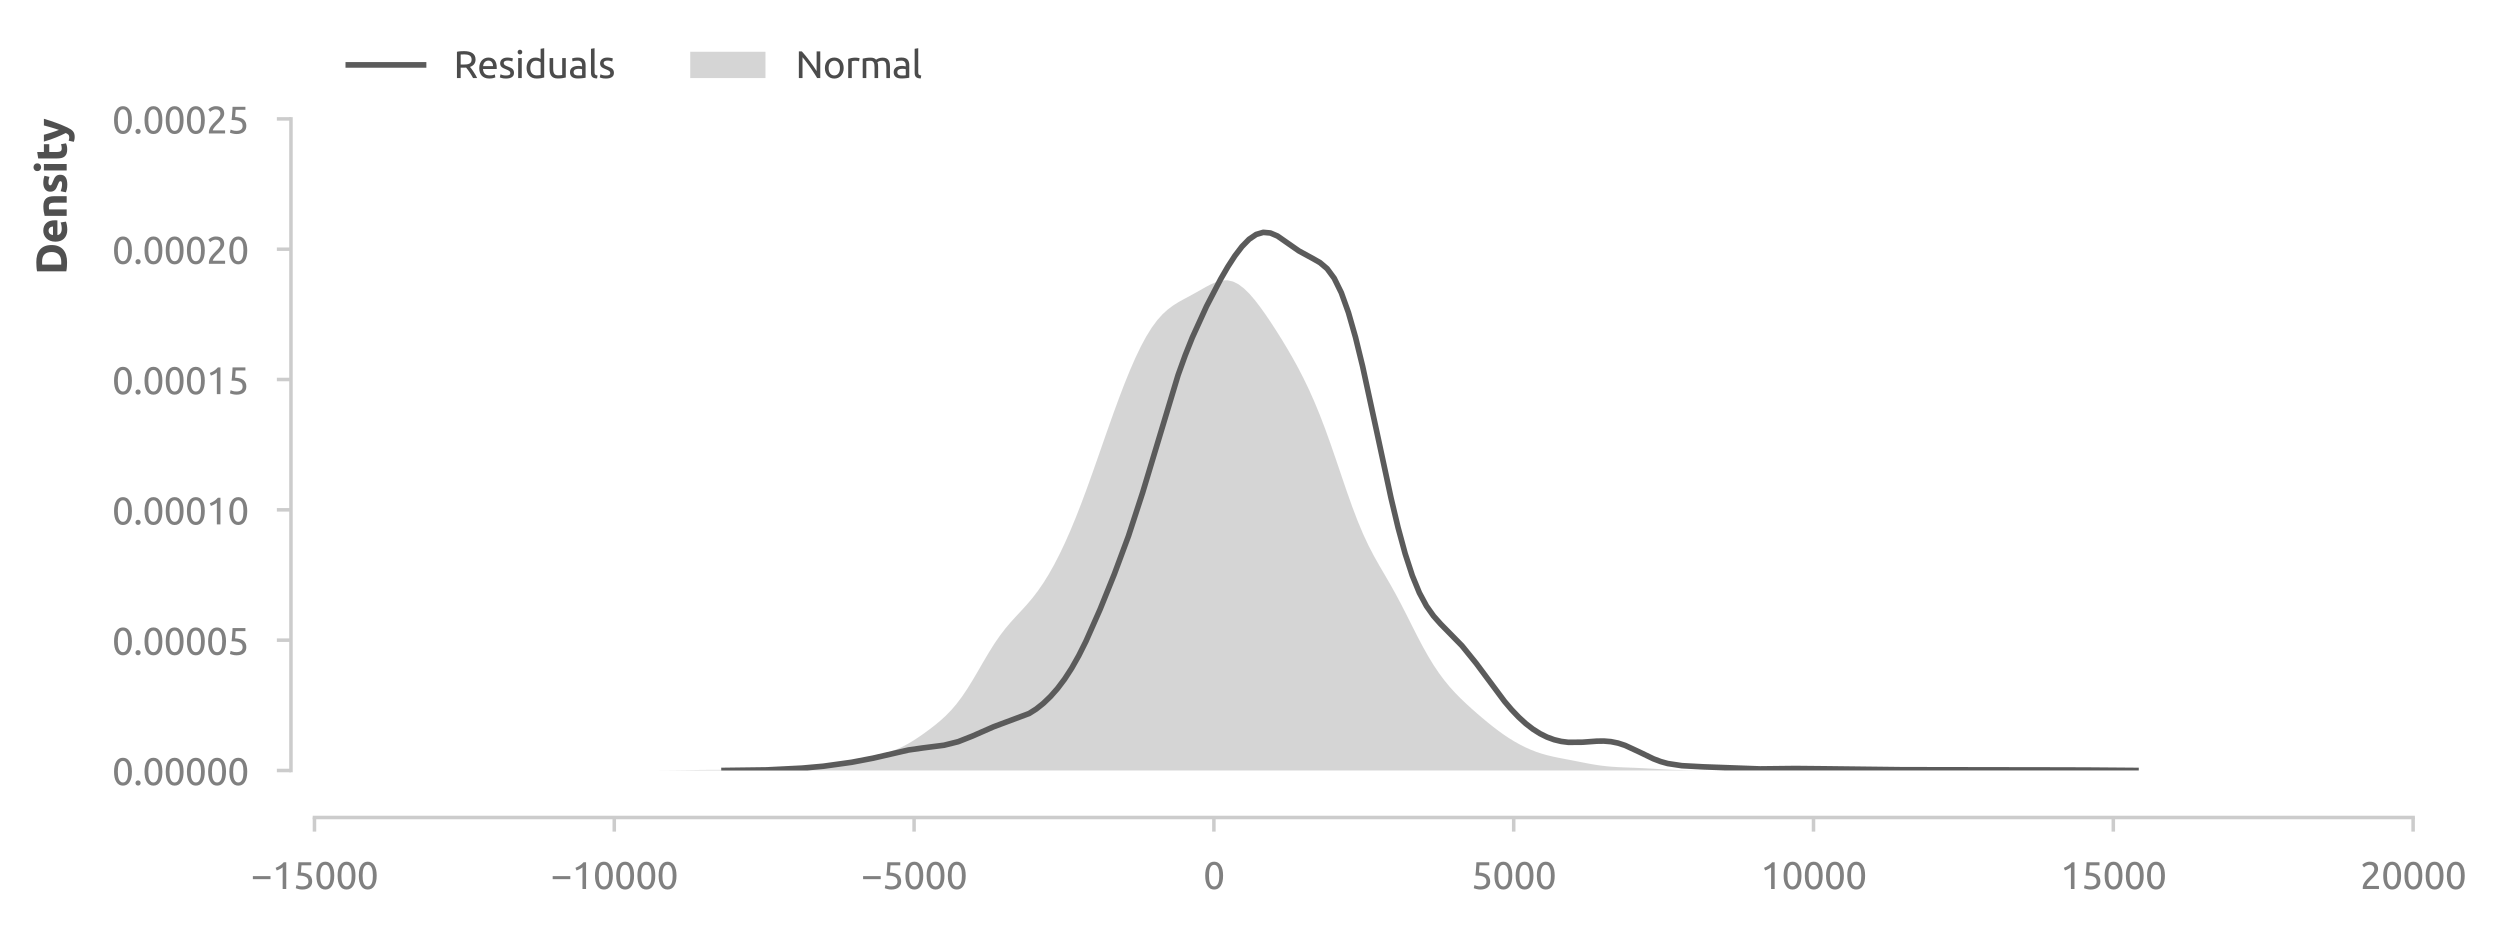 <?xml version="1.0" encoding="utf-8" standalone="no"?>
<!DOCTYPE svg PUBLIC "-//W3C//DTD SVG 1.1//EN"
  "http://www.w3.org/Graphics/SVG/1.1/DTD/svg11.dtd">
<svg xmlns:xlink="http://www.w3.org/1999/xlink" width="531.772pt" height="197.775pt" viewBox="0 0 531.772 197.775" xmlns="http://www.w3.org/2000/svg" version="1.1">
 <defs>
  <style type="text/css">*{stroke-linejoin: round; stroke-linecap: butt}</style>
 </defs>
 <g id="figure_1">
  <g id="patch_1">
   <path d="M 0 197.775 
L 531.772 197.775 
L 531.772 -0 
L 0 -0 
L 0 197.775 
z
" style="fill: none"/>
  </g>
  <g id="axes_1">
   <g id="patch_2">
    <path d="M 66.891 163.887 
L 513.291 163.887 
L 513.291 25.288 
L 66.891 25.288 
L 66.891 163.887 
z
" style="fill: none"/>
   </g>
   <g id="matplotlib.axis_1">
    <g id="xtick_1">
     <g id="line2d_1">
      <defs>
       <path id="m5fa2a9f494" d="M 0 0 
L 0 3 
" style="stroke: #cccccc; stroke-width: 0.75"/>
      </defs>
      <g>
       <use xlink:href="#m5fa2a9f494" x="66.891" y="173.887" style="fill: #cccccc; stroke: #cccccc; stroke-width: 0.75"/>
      </g>
     </g>
     <g id="text_1">
      <!-- −15000 -->
      <g style="fill: #808080" transform="translate(53.353 189.095) scale(0.08 -0.08)">
       <defs>
        <path id="Ubuntu-2212" d="M 339 2138 
L 3270 2138 
L 3270 1632 
L 339 1632 
L 339 2138 
z
" transform="scale(0.016)"/>
        <path id="Ubuntu-31" d="M 595 3520 
Q 960 3661 1305 3881 
Q 1651 4102 1939 4435 
L 2362 4435 
L 2362 0 
L 1766 0 
L 1766 3610 
Q 1690 3539 1578 3462 
Q 1466 3386 1334 3315 
Q 1203 3245 1059 3181 
Q 915 3117 781 3072 
L 595 3520 
z
" transform="scale(0.016)"/>
        <path id="Ubuntu-35" d="M 1274 2726 
Q 2240 2688 2691 2304 
Q 3142 1920 3142 1261 
Q 3142 966 3043 716 
Q 2944 467 2742 288 
Q 2541 109 2233 6 
Q 1926 -96 1504 -96 
Q 1338 -96 1165 -70 
Q 992 -45 845 -6 
Q 698 32 582 70 
Q 467 109 416 134 
L 531 653 
Q 640 602 886 518 
Q 1133 435 1491 435 
Q 1779 435 1974 499 
Q 2170 563 2291 672 
Q 2413 781 2467 925 
Q 2522 1069 2522 1229 
Q 2522 1472 2438 1661 
Q 2355 1850 2144 1978 
Q 1933 2106 1581 2173 
Q 1229 2240 691 2240 
Q 730 2554 752 2829 
Q 774 3104 793 3366 
Q 813 3629 825 3888 
Q 838 4147 851 4435 
L 2989 4435 
L 2989 3930 
L 1370 3930 
Q 1363 3834 1350 3670 
Q 1338 3507 1325 3331 
Q 1312 3155 1299 2988 
Q 1286 2822 1274 2726 
z
" transform="scale(0.016)"/>
        <path id="Ubuntu-30" d="M 320 2221 
Q 320 3334 713 3936 
Q 1107 4538 1805 4538 
Q 2502 4538 2896 3936 
Q 3290 3334 3290 2221 
Q 3290 1107 2896 505 
Q 2502 -96 1805 -96 
Q 1107 -96 713 505 
Q 320 1107 320 2221 
z
M 2662 2221 
Q 2662 2586 2620 2912 
Q 2579 3238 2480 3481 
Q 2381 3725 2214 3869 
Q 2048 4013 1805 4013 
Q 1562 4013 1395 3869 
Q 1229 3725 1129 3481 
Q 1030 3238 988 2912 
Q 947 2586 947 2221 
Q 947 1856 988 1529 
Q 1030 1203 1129 960 
Q 1229 717 1395 573 
Q 1562 429 1805 429 
Q 2048 429 2214 573 
Q 2381 717 2480 960 
Q 2579 1203 2620 1529 
Q 2662 1856 2662 2221 
z
" transform="scale(0.016)"/>
       </defs>
       <use xlink:href="#Ubuntu-2212"/>
       <use xlink:href="#Ubuntu-31" x="56.4"/>
       <use xlink:href="#Ubuntu-35" x="112.8"/>
       <use xlink:href="#Ubuntu-30" x="169.2"/>
       <use xlink:href="#Ubuntu-30" x="225.6"/>
       <use xlink:href="#Ubuntu-30" x="282"/>
      </g>
     </g>
    </g>
    <g id="xtick_2">
     <g id="line2d_2">
      <g>
       <use xlink:href="#m5fa2a9f494" x="130.662" y="173.887" style="fill: #cccccc; stroke: #cccccc; stroke-width: 0.75"/>
      </g>
     </g>
     <g id="text_2">
      <!-- −10000 -->
      <g style="fill: #808080" transform="translate(117.125 189.095) scale(0.08 -0.08)">
       <use xlink:href="#Ubuntu-2212"/>
       <use xlink:href="#Ubuntu-31" x="56.4"/>
       <use xlink:href="#Ubuntu-30" x="112.8"/>
       <use xlink:href="#Ubuntu-30" x="169.2"/>
       <use xlink:href="#Ubuntu-30" x="225.6"/>
       <use xlink:href="#Ubuntu-30" x="282"/>
      </g>
     </g>
    </g>
    <g id="xtick_3">
     <g id="line2d_3">
      <g>
       <use xlink:href="#m5fa2a9f494" x="194.434" y="173.887" style="fill: #cccccc; stroke: #cccccc; stroke-width: 0.75"/>
      </g>
     </g>
     <g id="text_3">
      <!-- −5000 -->
      <g style="fill: #808080" transform="translate(183.153 189.095) scale(0.08 -0.08)">
       <use xlink:href="#Ubuntu-2212"/>
       <use xlink:href="#Ubuntu-35" x="56.4"/>
       <use xlink:href="#Ubuntu-30" x="112.8"/>
       <use xlink:href="#Ubuntu-30" x="169.2"/>
       <use xlink:href="#Ubuntu-30" x="225.6"/>
      </g>
     </g>
    </g>
    <g id="xtick_4">
     <g id="line2d_4">
      <g>
       <use xlink:href="#m5fa2a9f494" x="258.205" y="173.887" style="fill: #cccccc; stroke: #cccccc; stroke-width: 0.75"/>
      </g>
     </g>
     <g id="text_4">
      <!-- 0 -->
      <g style="fill: #808080" transform="translate(255.949 189.095) scale(0.08 -0.08)">
       <use xlink:href="#Ubuntu-30"/>
      </g>
     </g>
    </g>
    <g id="xtick_5">
     <g id="line2d_5">
      <g>
       <use xlink:href="#m5fa2a9f494" x="321.977" y="173.887" style="fill: #cccccc; stroke: #cccccc; stroke-width: 0.75"/>
      </g>
     </g>
     <g id="text_5">
      <!-- 5000 -->
      <g style="fill: #808080" transform="translate(312.952 189.095) scale(0.08 -0.08)">
       <use xlink:href="#Ubuntu-35"/>
       <use xlink:href="#Ubuntu-30" x="56.4"/>
       <use xlink:href="#Ubuntu-30" x="112.8"/>
       <use xlink:href="#Ubuntu-30" x="169.2"/>
      </g>
     </g>
    </g>
    <g id="xtick_6">
     <g id="line2d_6">
      <g>
       <use xlink:href="#m5fa2a9f494" x="385.748" y="173.887" style="fill: #cccccc; stroke: #cccccc; stroke-width: 0.75"/>
      </g>
     </g>
     <g id="text_6">
      <!-- 10000 -->
      <g style="fill: #808080" transform="translate(374.467 189.095) scale(0.08 -0.08)">
       <use xlink:href="#Ubuntu-31"/>
       <use xlink:href="#Ubuntu-30" x="56.4"/>
       <use xlink:href="#Ubuntu-30" x="112.8"/>
       <use xlink:href="#Ubuntu-30" x="169.2"/>
       <use xlink:href="#Ubuntu-30" x="225.6"/>
      </g>
     </g>
    </g>
    <g id="xtick_7">
     <g id="line2d_7">
      <g>
       <use xlink:href="#m5fa2a9f494" x="449.52" y="173.887" style="fill: #cccccc; stroke: #cccccc; stroke-width: 0.75"/>
      </g>
     </g>
     <g id="text_7">
      <!-- 15000 -->
      <g style="fill: #808080" transform="translate(438.238 189.095) scale(0.08 -0.08)">
       <use xlink:href="#Ubuntu-31"/>
       <use xlink:href="#Ubuntu-35" x="56.4"/>
       <use xlink:href="#Ubuntu-30" x="112.8"/>
       <use xlink:href="#Ubuntu-30" x="169.2"/>
       <use xlink:href="#Ubuntu-30" x="225.6"/>
      </g>
     </g>
    </g>
    <g id="xtick_8">
     <g id="line2d_8">
      <g>
       <use xlink:href="#m5fa2a9f494" x="513.291" y="173.887" style="fill: #cccccc; stroke: #cccccc; stroke-width: 0.75"/>
      </g>
     </g>
     <g id="text_8">
      <!-- 20000 -->
      <g style="fill: #808080" transform="translate(502.01 189.095) scale(0.08 -0.08)">
       <defs>
        <path id="Ubuntu-32" d="M 2989 3302 
Q 2989 3072 2896 2857 
Q 2803 2643 2649 2435 
Q 2496 2227 2304 2025 
Q 2112 1824 1920 1632 
Q 1811 1523 1667 1376 
Q 1523 1229 1395 1069 
Q 1267 909 1180 761 
Q 1094 614 1094 506 
L 3136 506 
L 3136 0 
L 448 0 
Q 442 38 442 76 
Q 442 115 442 147 
Q 442 448 541 707 
Q 640 966 800 1196 
Q 960 1427 1158 1632 
Q 1357 1837 1549 2029 
Q 1709 2182 1853 2332 
Q 1997 2483 2109 2633 
Q 2221 2784 2288 2944 
Q 2355 3104 2355 3283 
Q 2355 3475 2294 3609 
Q 2234 3744 2131 3833 
Q 2029 3923 1891 3964 
Q 1754 4006 1600 4006 
Q 1414 4006 1260 3955 
Q 1107 3904 985 3837 
Q 864 3770 781 3696 
Q 698 3622 653 3584 
L 358 4006 
Q 416 4070 531 4163 
Q 646 4256 806 4339 
Q 966 4422 1164 4480 
Q 1363 4538 1594 4538 
Q 2291 4538 2640 4214 
Q 2989 3891 2989 3302 
z
" transform="scale(0.016)"/>
       </defs>
       <use xlink:href="#Ubuntu-32"/>
       <use xlink:href="#Ubuntu-30" x="56.4"/>
       <use xlink:href="#Ubuntu-30" x="112.8"/>
       <use xlink:href="#Ubuntu-30" x="169.2"/>
       <use xlink:href="#Ubuntu-30" x="225.6"/>
      </g>
     </g>
    </g>
   </g>
   <g id="matplotlib.axis_2">
    <g id="ytick_1">
     <g id="line2d_9">
      <defs>
       <path id="mbd75ad49b6" d="M 0 0 
L -3 0 
" style="stroke: #cccccc; stroke-width: 0.75"/>
      </defs>
      <g>
       <use xlink:href="#mbd75ad49b6" x="61.891" y="163.887" style="fill: #cccccc; stroke: #cccccc; stroke-width: 0.75"/>
      </g>
     </g>
     <g id="text_9">
      <!-- 0.00000 -->
      <g style="fill: #808080" transform="translate(23.848 166.991) scale(0.08 -0.08)">
       <defs>
        <path id="Ubuntu-2e" d="M 1216 346 
Q 1216 173 1101 45 
Q 986 -83 787 -83 
Q 589 -83 473 45 
Q 358 173 358 346 
Q 358 518 473 646 
Q 589 774 787 774 
Q 986 774 1101 646 
Q 1216 518 1216 346 
z
" transform="scale(0.016)"/>
       </defs>
       <use xlink:href="#Ubuntu-30"/>
       <use xlink:href="#Ubuntu-2e" x="56.4"/>
       <use xlink:href="#Ubuntu-30" x="81"/>
       <use xlink:href="#Ubuntu-30" x="137.4"/>
       <use xlink:href="#Ubuntu-30" x="193.8"/>
       <use xlink:href="#Ubuntu-30" x="250.2"/>
       <use xlink:href="#Ubuntu-30" x="306.6"/>
      </g>
     </g>
    </g>
    <g id="ytick_2">
     <g id="line2d_10">
      <g>
       <use xlink:href="#mbd75ad49b6" x="61.891" y="136.167" style="fill: #cccccc; stroke: #cccccc; stroke-width: 0.75"/>
      </g>
     </g>
     <g id="text_10">
      <!-- 0.00005 -->
      <g style="fill: #808080" transform="translate(23.848 139.271) scale(0.08 -0.08)">
       <use xlink:href="#Ubuntu-30"/>
       <use xlink:href="#Ubuntu-2e" x="56.4"/>
       <use xlink:href="#Ubuntu-30" x="81"/>
       <use xlink:href="#Ubuntu-30" x="137.4"/>
       <use xlink:href="#Ubuntu-30" x="193.8"/>
       <use xlink:href="#Ubuntu-30" x="250.2"/>
       <use xlink:href="#Ubuntu-35" x="306.6"/>
      </g>
     </g>
    </g>
    <g id="ytick_3">
     <g id="line2d_11">
      <g>
       <use xlink:href="#mbd75ad49b6" x="61.891" y="108.448" style="fill: #cccccc; stroke: #cccccc; stroke-width: 0.75"/>
      </g>
     </g>
     <g id="text_11">
      <!-- 0.00010 -->
      <g style="fill: #808080" transform="translate(23.848 111.551) scale(0.08 -0.08)">
       <use xlink:href="#Ubuntu-30"/>
       <use xlink:href="#Ubuntu-2e" x="56.4"/>
       <use xlink:href="#Ubuntu-30" x="81"/>
       <use xlink:href="#Ubuntu-30" x="137.4"/>
       <use xlink:href="#Ubuntu-30" x="193.8"/>
       <use xlink:href="#Ubuntu-31" x="250.2"/>
       <use xlink:href="#Ubuntu-30" x="306.6"/>
      </g>
     </g>
    </g>
    <g id="ytick_4">
     <g id="line2d_12">
      <g>
       <use xlink:href="#mbd75ad49b6" x="61.891" y="80.728" style="fill: #cccccc; stroke: #cccccc; stroke-width: 0.75"/>
      </g>
     </g>
     <g id="text_12">
      <!-- 0.00015 -->
      <g style="fill: #808080" transform="translate(23.848 83.831) scale(0.08 -0.08)">
       <use xlink:href="#Ubuntu-30"/>
       <use xlink:href="#Ubuntu-2e" x="56.4"/>
       <use xlink:href="#Ubuntu-30" x="81"/>
       <use xlink:href="#Ubuntu-30" x="137.4"/>
       <use xlink:href="#Ubuntu-30" x="193.8"/>
       <use xlink:href="#Ubuntu-31" x="250.2"/>
       <use xlink:href="#Ubuntu-35" x="306.6"/>
      </g>
     </g>
    </g>
    <g id="ytick_5">
     <g id="line2d_13">
      <g>
       <use xlink:href="#mbd75ad49b6" x="61.891" y="53.008" style="fill: #cccccc; stroke: #cccccc; stroke-width: 0.75"/>
      </g>
     </g>
     <g id="text_13">
      <!-- 0.00020 -->
      <g style="fill: #808080" transform="translate(23.848 56.111) scale(0.08 -0.08)">
       <use xlink:href="#Ubuntu-30"/>
       <use xlink:href="#Ubuntu-2e" x="56.4"/>
       <use xlink:href="#Ubuntu-30" x="81"/>
       <use xlink:href="#Ubuntu-30" x="137.4"/>
       <use xlink:href="#Ubuntu-30" x="193.8"/>
       <use xlink:href="#Ubuntu-32" x="250.2"/>
       <use xlink:href="#Ubuntu-30" x="306.6"/>
      </g>
     </g>
    </g>
    <g id="ytick_6">
     <g id="line2d_14">
      <g>
       <use xlink:href="#mbd75ad49b6" x="61.891" y="25.288" style="fill: #cccccc; stroke: #cccccc; stroke-width: 0.75"/>
      </g>
     </g>
     <g id="text_14">
      <!-- 0.00025 -->
      <g style="fill: #808080" transform="translate(23.848 28.391) scale(0.08 -0.08)">
       <use xlink:href="#Ubuntu-30"/>
       <use xlink:href="#Ubuntu-2e" x="56.4"/>
       <use xlink:href="#Ubuntu-30" x="81"/>
       <use xlink:href="#Ubuntu-30" x="137.4"/>
       <use xlink:href="#Ubuntu-30" x="193.8"/>
       <use xlink:href="#Ubuntu-32" x="250.2"/>
       <use xlink:href="#Ubuntu-35" x="306.6"/>
      </g>
     </g>
    </g>
    <g id="text_15">
     <!-- Density -->
     <g style="fill: #505050" transform="translate(14.183 58.455) rotate(-90) scale(0.09 -0.09)">
      <defs>
       <path id="Ubuntu-Bold-44" d="M 1510 813 
Q 1581 806 1673 803 
Q 1766 800 1894 800 
Q 2643 800 3004 1177 
Q 3366 1555 3366 2221 
Q 3366 2918 3020 3276 
Q 2675 3635 1926 3635 
Q 1824 3635 1715 3632 
Q 1606 3629 1510 3616 
L 1510 813 
z
M 4397 2221 
Q 4397 1645 4217 1216 
Q 4038 787 3708 505 
Q 3379 224 2905 83 
Q 2432 -58 1843 -58 
Q 1574 -58 1216 -35 
Q 858 -13 512 58 
L 512 4378 
Q 858 4442 1232 4464 
Q 1606 4486 1875 4486 
Q 2445 4486 2909 4358 
Q 3373 4230 3705 3955 
Q 4038 3680 4217 3251 
Q 4397 2822 4397 2221 
z
" transform="scale(0.016)"/>
       <path id="Ubuntu-Bold-65" d="M 288 1658 
Q 288 2106 425 2442 
Q 563 2778 787 3002 
Q 1011 3226 1302 3341 
Q 1594 3456 1901 3456 
Q 2618 3456 3034 3017 
Q 3450 2579 3450 1728 
Q 3450 1645 3443 1545 
Q 3437 1446 3430 1370 
L 1267 1370 
Q 1299 1075 1542 902 
Q 1786 730 2195 730 
Q 2458 730 2710 778 
Q 2963 826 3123 896 
L 3251 122 
Q 3174 83 3046 44 
Q 2918 6 2761 -22 
Q 2605 -51 2425 -70 
Q 2246 -90 2067 -90 
Q 1613 -90 1277 44 
Q 941 179 720 412 
Q 499 646 393 966 
Q 288 1286 288 1658 
z
M 2528 2022 
Q 2522 2144 2486 2259 
Q 2451 2374 2377 2464 
Q 2304 2554 2192 2611 
Q 2080 2669 1914 2669 
Q 1754 2669 1638 2614 
Q 1523 2560 1446 2470 
Q 1370 2381 1328 2262 
Q 1286 2144 1267 2022 
L 2528 2022 
z
" transform="scale(0.016)"/>
       <path id="Ubuntu-Bold-6e" d="M 448 3251 
Q 691 3322 1075 3382 
Q 1459 3443 1882 3443 
Q 2310 3443 2595 3331 
Q 2880 3219 3046 3014 
Q 3213 2810 3283 2528 
Q 3354 2246 3354 1901 
L 3354 0 
L 2400 0 
L 2400 1786 
Q 2400 2246 2278 2438 
Q 2157 2630 1824 2630 
Q 1722 2630 1606 2620 
Q 1491 2611 1402 2598 
L 1402 0 
L 448 0 
L 448 3251 
z
" transform="scale(0.016)"/>
       <path id="Ubuntu-Bold-73" d="M 1414 685 
Q 1677 685 1785 736 
Q 1894 787 1894 934 
Q 1894 1050 1753 1136 
Q 1613 1222 1325 1331 
Q 1101 1414 918 1504 
Q 736 1594 608 1718 
Q 480 1843 409 2016 
Q 339 2189 339 2432 
Q 339 2906 691 3181 
Q 1043 3456 1658 3456 
Q 1965 3456 2246 3401 
Q 2528 3347 2694 3283 
L 2528 2541 
Q 2362 2598 2166 2643 
Q 1971 2688 1728 2688 
Q 1280 2688 1280 2438 
Q 1280 2381 1299 2336 
Q 1318 2291 1376 2249 
Q 1434 2208 1533 2160 
Q 1632 2112 1786 2054 
Q 2099 1939 2304 1827 
Q 2509 1715 2627 1584 
Q 2746 1453 2794 1293 
Q 2842 1133 2842 922 
Q 2842 422 2467 166 
Q 2093 -90 1408 -90 
Q 960 -90 662 -13 
Q 365 64 250 115 
L 410 890 
Q 653 794 909 739 
Q 1165 685 1414 685 
z
" transform="scale(0.016)"/>
       <path id="Ubuntu-Bold-69" d="M 1402 0 
L 448 0 
L 448 3366 
L 1402 3366 
L 1402 0 
z
M 1491 4339 
Q 1491 4077 1321 3926 
Q 1152 3776 922 3776 
Q 691 3776 521 3926 
Q 352 4077 352 4339 
Q 352 4602 521 4752 
Q 691 4902 922 4902 
Q 1152 4902 1321 4752 
Q 1491 4602 1491 4339 
z
" transform="scale(0.016)"/>
       <path id="Ubuntu-Bold-74" d="M 416 4205 
L 1370 4358 
L 1370 3366 
L 2515 3366 
L 2515 2573 
L 1370 2573 
L 1370 1389 
Q 1370 1088 1475 909 
Q 1581 730 1901 730 
Q 2054 730 2217 758 
Q 2381 787 2515 838 
L 2650 96 
Q 2477 26 2265 -25 
Q 2054 -77 1747 -77 
Q 1357 -77 1101 28 
Q 845 134 691 323 
Q 538 512 477 781 
Q 416 1050 416 1376 
L 416 4205 
z
" transform="scale(0.016)"/>
       <path id="Ubuntu-Bold-79" d="M 3437 3366 
Q 3149 2394 2835 1542 
Q 2522 691 2150 -109 
Q 2016 -397 1881 -598 
Q 1747 -800 1587 -931 
Q 1427 -1062 1225 -1123 
Q 1024 -1184 755 -1184 
Q 531 -1184 342 -1142 
Q 154 -1101 32 -1050 
L 198 -288 
Q 346 -339 461 -358 
Q 576 -378 704 -378 
Q 960 -378 1097 -240 
Q 1235 -102 1331 141 
Q 1005 781 678 1577 
Q 352 2374 64 3366 
L 1075 3366 
Q 1139 3117 1225 2825 
Q 1312 2534 1408 2236 
Q 1504 1939 1603 1657 
Q 1702 1376 1792 1146 
Q 1875 1376 1964 1657 
Q 2054 1939 2140 2236 
Q 2227 2534 2307 2825 
Q 2387 3117 2451 3366 
L 3437 3366 
z
" transform="scale(0.016)"/>
      </defs>
      <use xlink:href="#Ubuntu-Bold-44"/>
      <use xlink:href="#Ubuntu-Bold-65" x="73.7"/>
      <use xlink:href="#Ubuntu-Bold-6e" x="132.1"/>
      <use xlink:href="#Ubuntu-Bold-73" x="191"/>
      <use xlink:href="#Ubuntu-Bold-69" x="239.5"/>
      <use xlink:href="#Ubuntu-Bold-74" x="268.4"/>
      <use xlink:href="#Ubuntu-Bold-79" x="313.8"/>
     </g>
    </g>
   </g>
   <g id="PolyCollection_1">
    <defs>
     <path id="mc1d98d549d" d="M 136.611 -33.889 
L 136.611 -33.888 
L 137.763 -33.888 
L 138.916 -33.888 
L 140.069 -33.888 
L 141.222 -33.888 
L 142.375 -33.888 
L 143.528 -33.888 
L 144.681 -33.888 
L 145.833 -33.888 
L 146.986 -33.888 
L 148.139 -33.888 
L 149.292 -33.888 
L 150.445 -33.888 
L 151.598 -33.888 
L 152.75 -33.888 
L 153.903 -33.888 
L 155.056 -33.888 
L 156.209 -33.888 
L 157.362 -33.888 
L 158.515 -33.888 
L 159.667 -33.888 
L 160.82 -33.888 
L 161.973 -33.888 
L 163.126 -33.888 
L 164.279 -33.888 
L 165.432 -33.888 
L 166.584 -33.888 
L 167.737 -33.888 
L 168.89 -33.888 
L 170.043 -33.888 
L 171.196 -33.888 
L 172.349 -33.888 
L 173.502 -33.888 
L 174.654 -33.888 
L 175.807 -33.888 
L 176.96 -33.888 
L 178.113 -33.888 
L 179.266 -33.888 
L 180.419 -33.888 
L 181.571 -33.888 
L 182.724 -33.888 
L 183.877 -33.888 
L 185.03 -33.888 
L 186.183 -33.888 
L 187.336 -33.888 
L 188.488 -33.888 
L 189.641 -33.888 
L 190.794 -33.888 
L 191.947 -33.888 
L 193.1 -33.888 
L 194.253 -33.888 
L 195.405 -33.888 
L 196.558 -33.888 
L 197.711 -33.888 
L 198.864 -33.888 
L 200.017 -33.888 
L 201.17 -33.888 
L 202.323 -33.888 
L 203.475 -33.888 
L 204.628 -33.888 
L 205.781 -33.888 
L 206.934 -33.888 
L 208.087 -33.888 
L 209.24 -33.888 
L 210.392 -33.888 
L 211.545 -33.888 
L 212.698 -33.888 
L 213.851 -33.888 
L 215.004 -33.888 
L 216.157 -33.888 
L 217.309 -33.888 
L 218.462 -33.888 
L 219.615 -33.888 
L 220.768 -33.888 
L 221.921 -33.888 
L 223.074 -33.888 
L 224.227 -33.888 
L 225.379 -33.888 
L 226.532 -33.888 
L 227.685 -33.888 
L 228.838 -33.888 
L 229.991 -33.888 
L 231.144 -33.888 
L 232.296 -33.888 
L 233.449 -33.888 
L 234.602 -33.888 
L 235.755 -33.888 
L 236.908 -33.888 
L 238.061 -33.888 
L 239.213 -33.888 
L 240.366 -33.888 
L 241.519 -33.888 
L 242.672 -33.888 
L 243.825 -33.888 
L 244.978 -33.888 
L 246.13 -33.888 
L 247.283 -33.888 
L 248.436 -33.888 
L 249.589 -33.888 
L 250.742 -33.888 
L 251.895 -33.888 
L 253.048 -33.888 
L 254.2 -33.888 
L 255.353 -33.888 
L 256.506 -33.888 
L 257.659 -33.888 
L 258.812 -33.888 
L 259.965 -33.888 
L 261.117 -33.888 
L 262.27 -33.888 
L 263.423 -33.888 
L 264.576 -33.888 
L 265.729 -33.888 
L 266.882 -33.888 
L 268.034 -33.888 
L 269.187 -33.888 
L 270.34 -33.888 
L 271.493 -33.888 
L 272.646 -33.888 
L 273.799 -33.888 
L 274.951 -33.888 
L 276.104 -33.888 
L 277.257 -33.888 
L 278.41 -33.888 
L 279.563 -33.888 
L 280.716 -33.888 
L 281.869 -33.888 
L 283.021 -33.888 
L 284.174 -33.888 
L 285.327 -33.888 
L 286.48 -33.888 
L 287.633 -33.888 
L 288.786 -33.888 
L 289.938 -33.888 
L 291.091 -33.888 
L 292.244 -33.888 
L 293.397 -33.888 
L 294.55 -33.888 
L 295.703 -33.888 
L 296.855 -33.888 
L 298.008 -33.888 
L 299.161 -33.888 
L 300.314 -33.888 
L 301.467 -33.888 
L 302.62 -33.888 
L 303.773 -33.888 
L 304.925 -33.888 
L 306.078 -33.888 
L 307.231 -33.888 
L 308.384 -33.888 
L 309.537 -33.888 
L 310.69 -33.888 
L 311.842 -33.888 
L 312.995 -33.888 
L 314.148 -33.888 
L 315.301 -33.888 
L 316.454 -33.888 
L 317.607 -33.888 
L 318.759 -33.888 
L 319.912 -33.888 
L 321.065 -33.888 
L 322.218 -33.888 
L 323.371 -33.888 
L 324.524 -33.888 
L 325.676 -33.888 
L 326.829 -33.888 
L 327.982 -33.888 
L 329.135 -33.888 
L 330.288 -33.888 
L 331.441 -33.888 
L 332.594 -33.888 
L 333.746 -33.888 
L 334.899 -33.888 
L 336.052 -33.888 
L 337.205 -33.888 
L 338.358 -33.888 
L 339.511 -33.888 
L 340.663 -33.888 
L 341.816 -33.888 
L 342.969 -33.888 
L 344.122 -33.888 
L 345.275 -33.888 
L 346.428 -33.888 
L 347.58 -33.888 
L 348.733 -33.888 
L 349.886 -33.888 
L 351.039 -33.888 
L 352.192 -33.888 
L 353.345 -33.888 
L 354.498 -33.888 
L 355.65 -33.888 
L 356.803 -33.888 
L 357.956 -33.888 
L 359.109 -33.888 
L 360.262 -33.888 
L 361.415 -33.888 
L 362.567 -33.888 
L 363.72 -33.888 
L 364.873 -33.888 
L 366.026 -33.888 
L 366.026 -33.889 
L 366.026 -33.889 
L 364.873 -33.891 
L 363.72 -33.894 
L 362.567 -33.899 
L 361.415 -33.907 
L 360.262 -33.92 
L 359.109 -33.939 
L 357.956 -33.966 
L 356.803 -34.001 
L 355.65 -34.046 
L 354.498 -34.1 
L 353.345 -34.161 
L 352.192 -34.227 
L 351.039 -34.293 
L 349.886 -34.355 
L 348.733 -34.411 
L 347.58 -34.461 
L 346.428 -34.505 
L 345.275 -34.551 
L 344.122 -34.605 
L 342.969 -34.678 
L 341.816 -34.778 
L 340.663 -34.91 
L 339.511 -35.076 
L 338.358 -35.271 
L 337.205 -35.487 
L 336.052 -35.713 
L 334.899 -35.941 
L 333.746 -36.164 
L 332.594 -36.384 
L 331.441 -36.609 
L 330.288 -36.852 
L 329.135 -37.127 
L 327.982 -37.45 
L 326.829 -37.83 
L 325.676 -38.275 
L 324.524 -38.786 
L 323.371 -39.363 
L 322.218 -40.004 
L 321.065 -40.709 
L 319.912 -41.475 
L 318.759 -42.3 
L 317.607 -43.178 
L 316.454 -44.101 
L 315.301 -45.06 
L 314.148 -46.048 
L 312.995 -47.063 
L 311.842 -48.113 
L 310.69 -49.213 
L 309.537 -50.386 
L 308.384 -51.659 
L 307.231 -53.058 
L 306.078 -54.608 
L 304.925 -56.327 
L 303.773 -58.22 
L 302.62 -60.276 
L 301.467 -62.465 
L 300.314 -64.737 
L 299.161 -67.032 
L 298.008 -69.285 
L 296.855 -71.452 
L 295.703 -73.515 
L 294.55 -75.501 
L 293.397 -77.473 
L 292.244 -79.521 
L 291.091 -81.741 
L 289.938 -84.209 
L 288.786 -86.962 
L 287.633 -89.99 
L 286.48 -93.236 
L 285.327 -96.613 
L 284.174 -100.019 
L 283.021 -103.358 
L 281.869 -106.557 
L 280.716 -109.565 
L 279.563 -112.36 
L 278.41 -114.946 
L 277.257 -117.338 
L 276.104 -119.567 
L 274.951 -121.661 
L 273.799 -123.652 
L 272.646 -125.561 
L 271.493 -127.401 
L 270.34 -129.176 
L 269.187 -130.88 
L 268.034 -132.493 
L 266.882 -133.988 
L 265.729 -135.321 
L 264.576 -136.447 
L 263.423 -137.316 
L 262.27 -137.891 
L 261.117 -138.155 
L 259.965 -138.12 
L 258.812 -137.829 
L 257.659 -137.346 
L 256.506 -136.744 
L 255.353 -136.092 
L 254.2 -135.44 
L 253.048 -134.809 
L 251.895 -134.191 
L 250.742 -133.551 
L 249.589 -132.835 
L 248.436 -131.982 
L 247.283 -130.934 
L 246.13 -129.641 
L 244.978 -128.074 
L 243.825 -126.219 
L 242.672 -124.081 
L 241.519 -121.68 
L 240.366 -119.044 
L 239.213 -116.205 
L 238.061 -113.198 
L 236.908 -110.06 
L 235.755 -106.825 
L 234.602 -103.534 
L 233.449 -100.229 
L 232.296 -96.955 
L 231.144 -93.754 
L 229.991 -90.665 
L 228.838 -87.717 
L 227.685 -84.933 
L 226.532 -82.325 
L 225.379 -79.9 
L 224.227 -77.662 
L 223.074 -75.613 
L 221.921 -73.755 
L 220.768 -72.083 
L 219.615 -70.58 
L 218.462 -69.217 
L 217.309 -67.948 
L 216.157 -66.714 
L 215.004 -65.447 
L 213.851 -64.084 
L 212.698 -62.577 
L 211.545 -60.904 
L 210.392 -59.074 
L 209.24 -57.131 
L 208.087 -55.138 
L 206.934 -53.173 
L 205.781 -51.307 
L 204.628 -49.593 
L 203.475 -48.061 
L 202.323 -46.713 
L 201.17 -45.53 
L 200.017 -44.478 
L 198.864 -43.522 
L 197.711 -42.631 
L 196.558 -41.787 
L 195.405 -40.986 
L 194.253 -40.233 
L 193.1 -39.544 
L 191.947 -38.934 
L 190.794 -38.413 
L 189.641 -37.982 
L 188.488 -37.631 
L 187.336 -37.342 
L 186.183 -37.093 
L 185.03 -36.862 
L 183.877 -36.631 
L 182.724 -36.391 
L 181.571 -36.142 
L 180.419 -35.892 
L 179.266 -35.651 
L 178.113 -35.429 
L 176.96 -35.234 
L 175.807 -35.068 
L 174.654 -34.931 
L 173.502 -34.817 
L 172.349 -34.721 
L 171.196 -34.636 
L 170.043 -34.559 
L 168.89 -34.486 
L 167.737 -34.415 
L 166.584 -34.346 
L 165.432 -34.28 
L 164.279 -34.216 
L 163.126 -34.159 
L 161.973 -34.108 
L 160.82 -34.066 
L 159.667 -34.035 
L 158.515 -34.015 
L 157.362 -34.005 
L 156.209 -34.004 
L 155.056 -34.008 
L 153.903 -34.013 
L 152.75 -34.018 
L 151.598 -34.018 
L 150.445 -34.013 
L 149.292 -34.003 
L 148.139 -33.989 
L 146.986 -33.971 
L 145.833 -33.953 
L 144.681 -33.937 
L 143.528 -33.922 
L 142.375 -33.911 
L 141.222 -33.902 
L 140.069 -33.896 
L 138.916 -33.893 
L 137.763 -33.89 
L 136.611 -33.889 
z
" style="stroke: #5b5b5b; stroke-width: 0.01"/>
    </defs>
    <g clip-path="url(#p1a446d5901)">
     <use xlink:href="#mc1d98d549d" x="0" y="197.775" style="fill: #5b5b5b; fill-opacity: 0.25; stroke: #5b5b5b; stroke-width: 0.01"/>
    </g>
   </g>
   <g id="line2d_15">
    <path d="M 154.014 163.885 
L 163.069 163.767 
L 170.615 163.388 
L 175.142 162.981 
L 181.179 162.14 
L 185.706 161.272 
L 193.252 159.529 
L 196.27 159.096 
L 200.798 158.518 
L 203.816 157.764 
L 206.834 156.572 
L 211.362 154.584 
L 218.908 151.765 
L 220.417 150.81 
L 221.926 149.611 
L 223.435 148.161 
L 224.944 146.449 
L 226.453 144.448 
L 227.962 142.123 
L 229.472 139.448 
L 230.981 136.433 
L 233.999 129.612 
L 237.017 122.149 
L 240.036 114.019 
L 243.054 104.761 
L 250.6 79.748 
L 252.109 75.559 
L 253.618 71.782 
L 256.636 65.161 
L 259.655 59.356 
L 261.164 56.752 
L 262.673 54.42 
L 264.182 52.439 
L 265.691 50.895 
L 267.2 49.87 
L 268.71 49.424 
L 270.219 49.559 
L 271.728 50.2 
L 274.746 52.303 
L 276.255 53.354 
L 279.274 55.003 
L 280.783 55.866 
L 282.292 57.15 
L 283.801 59.197 
L 285.31 62.266 
L 286.819 66.467 
L 288.329 71.747 
L 289.838 77.921 
L 292.856 91.853 
L 295.874 105.89 
L 297.383 112.226 
L 298.893 117.784 
L 300.402 122.418 
L 301.911 126.094 
L 303.42 128.901 
L 304.929 131.032 
L 306.438 132.729 
L 310.966 137.348 
L 313.984 141.075 
L 320.021 149.188 
L 321.53 150.961 
L 323.039 152.545 
L 324.548 153.922 
L 326.057 155.088 
L 327.567 156.043 
L 329.076 156.793 
L 330.585 157.344 
L 332.094 157.707 
L 333.603 157.898 
L 336.621 157.874 
L 339.64 157.651 
L 341.149 157.63 
L 342.658 157.754 
L 344.167 158.059 
L 345.676 158.553 
L 348.695 159.953 
L 351.713 161.412 
L 353.222 161.984 
L 354.731 162.408 
L 357.75 162.867 
L 362.277 163.113 
L 374.35 163.559 
L 381.896 163.474 
L 387.933 163.534 
L 404.533 163.732 
L 436.226 163.783 
L 443.771 163.803 
L 454.335 163.886 
L 454.335 163.886 
" clip-path="url(#p1a446d5901)" style="fill: none; stroke: #5b5b5b; stroke-width: 1.2; stroke-linecap: square"/>
   </g>
   <g id="patch_3">
    <path d="M 61.891 163.887 
L 61.891 25.288 
" style="fill: none; stroke: #cccccc; stroke-width: 0.75; stroke-linejoin: miter; stroke-linecap: square"/>
   </g>
   <g id="patch_4">
    <path d="M 66.891 173.887 
L 513.291 173.887 
" style="fill: none; stroke: #cccccc; stroke-width: 0.75; stroke-linejoin: miter; stroke-linecap: square"/>
   </g>
   <g id="legend_1">
    <g id="line2d_16">
     <path d="M 74.091 13.807 
L 82.091 13.807 
L 90.091 13.807 
" style="fill: none; stroke: #5b5b5b; stroke-width: 1.2; stroke-linecap: square"/>
    </g>
    <g id="text_16">
     <!-- Residuals -->
     <g style="fill: #4b4b4b" transform="translate(96.491 16.608) scale(0.08 -0.08)">
      <defs>
       <path id="Ubuntu-52" d="M 2720 1856 
Q 2822 1728 2979 1520 
Q 3136 1312 3302 1059 
Q 3469 806 3632 531 
Q 3795 256 3910 0 
L 3232 0 
Q 3104 243 2953 492 
Q 2803 742 2649 969 
Q 2496 1197 2345 1395 
Q 2195 1594 2074 1741 
Q 1990 1734 1904 1734 
Q 1818 1734 1728 1734 
L 1171 1734 
L 1171 0 
L 550 0 
L 550 4371 
Q 813 4435 1136 4457 
Q 1459 4480 1728 4480 
Q 2662 4480 3152 4128 
Q 3642 3776 3642 3078 
Q 3642 2637 3408 2323 
Q 3174 2010 2720 1856 
z
M 1779 3936 
Q 1382 3936 1171 3917 
L 1171 2246 
L 1613 2246 
Q 1933 2246 2189 2278 
Q 2445 2310 2621 2400 
Q 2797 2490 2893 2653 
Q 2989 2816 2989 3085 
Q 2989 3334 2893 3500 
Q 2797 3667 2633 3763 
Q 2470 3859 2249 3897 
Q 2029 3936 1779 3936 
z
" transform="scale(0.016)"/>
       <path id="Ubuntu-65" d="M 326 1658 
Q 326 2099 454 2428 
Q 582 2758 793 2976 
Q 1005 3194 1280 3302 
Q 1555 3411 1843 3411 
Q 2515 3411 2873 2992 
Q 3232 2573 3232 1715 
Q 3232 1677 3232 1616 
Q 3232 1555 3226 1504 
L 947 1504 
Q 986 986 1248 717 
Q 1510 448 2067 448 
Q 2381 448 2595 502 
Q 2810 557 2918 608 
L 3002 109 
Q 2893 51 2621 -13 
Q 2349 -77 2003 -77 
Q 1568 -77 1251 54 
Q 934 186 729 416 
Q 525 646 425 963 
Q 326 1280 326 1658 
z
M 2611 1984 
Q 2618 2387 2410 2646 
Q 2202 2906 1837 2906 
Q 1632 2906 1475 2826 
Q 1318 2746 1209 2618 
Q 1101 2490 1040 2323 
Q 979 2157 960 1984 
L 2611 1984 
z
" transform="scale(0.016)"/>
       <path id="Ubuntu-73" d="M 1286 429 
Q 1651 429 1827 525 
Q 2003 621 2003 832 
Q 2003 1050 1830 1178 
Q 1658 1306 1261 1466 
Q 1069 1542 893 1622 
Q 717 1702 589 1811 
Q 461 1920 384 2073 
Q 307 2227 307 2451 
Q 307 2893 633 3152 
Q 960 3411 1523 3411 
Q 1664 3411 1805 3395 
Q 1946 3379 2067 3356 
Q 2189 3334 2281 3308 
Q 2374 3283 2426 3264 
L 2317 2752 
Q 2221 2803 2016 2857 
Q 1811 2912 1523 2912 
Q 1274 2912 1088 2813 
Q 902 2714 902 2502 
Q 902 2394 944 2310 
Q 986 2227 1072 2160 
Q 1158 2093 1286 2035 
Q 1414 1978 1594 1914 
Q 1830 1824 2016 1737 
Q 2202 1651 2333 1536 
Q 2464 1421 2534 1257 
Q 2605 1094 2605 858 
Q 2605 397 2262 160 
Q 1920 -77 1286 -77 
Q 845 -77 595 -3 
Q 346 70 256 109 
L 365 621 
Q 467 582 691 505 
Q 915 429 1286 429 
z
" transform="scale(0.016)"/>
       <path id="Ubuntu-69" d="M 1107 0 
L 512 0 
L 512 3328 
L 1107 3328 
L 1107 0 
z
M 806 3930 
Q 646 3930 534 4035 
Q 422 4141 422 4320 
Q 422 4499 534 4604 
Q 646 4710 806 4710 
Q 966 4710 1078 4604 
Q 1190 4499 1190 4320 
Q 1190 4141 1078 4035 
Q 966 3930 806 3930 
z
" transform="scale(0.016)"/>
       <path id="Ubuntu-64" d="M 2662 2624 
Q 2554 2714 2349 2797 
Q 2144 2880 1901 2880 
Q 1645 2880 1462 2787 
Q 1280 2694 1165 2531 
Q 1050 2368 998 2144 
Q 947 1920 947 1664 
Q 947 1082 1235 765 
Q 1523 448 2003 448 
Q 2246 448 2409 470 
Q 2573 493 2662 518 
L 2662 2624 
z
M 2662 4864 
L 3258 4966 
L 3258 96 
Q 3053 38 2733 -19 
Q 2413 -77 1997 -77 
Q 1613 -77 1305 44 
Q 998 166 780 390 
Q 563 614 444 937 
Q 326 1261 326 1664 
Q 326 2048 425 2368 
Q 525 2688 717 2918 
Q 909 3149 1187 3277 
Q 1466 3405 1824 3405 
Q 2112 3405 2333 3328 
Q 2554 3251 2662 3181 
L 2662 4864 
z
" transform="scale(0.016)"/>
       <path id="Ubuntu-75" d="M 3162 96 
Q 2957 45 2621 -12 
Q 2285 -70 1843 -70 
Q 1459 -70 1196 42 
Q 934 154 774 358 
Q 614 563 544 841 
Q 474 1120 474 1459 
L 474 3328 
L 1069 3328 
L 1069 1587 
Q 1069 979 1261 716 
Q 1453 454 1907 454 
Q 2003 454 2105 460 
Q 2208 467 2297 476 
Q 2387 486 2460 496 
Q 2534 506 2566 518 
L 2566 3328 
L 3162 3328 
L 3162 96 
z
" transform="scale(0.016)"/>
       <path id="Ubuntu-61" d="M 1638 429 
Q 1850 429 2013 438 
Q 2176 448 2285 474 
L 2285 1466 
Q 2221 1498 2077 1520 
Q 1933 1542 1728 1542 
Q 1594 1542 1443 1523 
Q 1293 1504 1168 1443 
Q 1043 1382 960 1276 
Q 877 1171 877 998 
Q 877 678 1081 553 
Q 1286 429 1638 429 
z
M 1587 3411 
Q 1946 3411 2192 3318 
Q 2438 3226 2588 3056 
Q 2739 2886 2803 2652 
Q 2867 2419 2867 2138 
L 2867 58 
Q 2790 45 2652 22 
Q 2515 0 2342 -19 
Q 2170 -38 1968 -54 
Q 1766 -70 1568 -70 
Q 1286 -70 1049 -12 
Q 813 45 640 169 
Q 467 294 371 499 
Q 275 704 275 992 
Q 275 1267 387 1465 
Q 499 1664 691 1785 
Q 883 1907 1139 1964 
Q 1395 2022 1677 2022 
Q 1766 2022 1862 2012 
Q 1958 2003 2044 1987 
Q 2131 1971 2195 1958 
Q 2259 1946 2285 1939 
L 2285 2106 
Q 2285 2253 2253 2397 
Q 2221 2541 2137 2653 
Q 2054 2765 1910 2832 
Q 1766 2899 1536 2899 
Q 1242 2899 1021 2857 
Q 800 2816 691 2771 
L 621 3264 
Q 736 3315 1005 3363 
Q 1274 3411 1587 3411 
z
" transform="scale(0.016)"/>
       <path id="Ubuntu-6c" d="M 1510 -64 
Q 960 -51 729 173 
Q 499 397 499 870 
L 499 4864 
L 1094 4966 
L 1094 966 
Q 1094 819 1120 723 
Q 1146 627 1203 569 
Q 1261 512 1357 483 
Q 1453 454 1594 435 
L 1510 -64 
z
" transform="scale(0.016)"/>
      </defs>
      <use xlink:href="#Ubuntu-52"/>
      <use xlink:href="#Ubuntu-65" x="62.9"/>
      <use xlink:href="#Ubuntu-73" x="118.8"/>
      <use xlink:href="#Ubuntu-69" x="163.4"/>
      <use xlink:href="#Ubuntu-64" x="188.7"/>
      <use xlink:href="#Ubuntu-75" x="247.6"/>
      <use xlink:href="#Ubuntu-61" x="305"/>
      <use xlink:href="#Ubuntu-6c" x="357.2"/>
      <use xlink:href="#Ubuntu-73" x="384.5"/>
     </g>
    </g>
    <g id="patch_5">
     <path d="M 146.82 16.608 
L 162.82 16.608 
L 162.82 11.008 
L 146.82 11.008 
z
" style="fill: #5b5b5b; fill-opacity: 0.25; stroke: #5b5b5b; stroke-width: 0.01; stroke-linejoin: miter"/>
    </g>
    <g id="text_17">
     <!-- Normal -->
     <g style="fill: #4b4b4b" transform="translate(169.22 16.608) scale(0.08 -0.08)">
      <defs>
       <path id="Ubuntu-4e" d="M 3590 0 
Q 3450 237 3267 531 
Q 3085 826 2873 1142 
Q 2662 1459 2435 1785 
Q 2208 2112 1984 2416 
Q 1760 2720 1549 2989 
Q 1338 3258 1158 3462 
L 1158 0 
L 550 0 
L 550 4435 
L 1043 4435 
Q 1344 4115 1686 3689 
Q 2029 3264 2365 2813 
Q 2701 2362 2998 1926 
Q 3296 1491 3501 1152 
L 3501 4435 
L 4109 4435 
L 4109 0 
L 3590 0 
z
" transform="scale(0.016)"/>
       <path id="Ubuntu-6f" d="M 3450 1664 
Q 3450 1267 3334 947 
Q 3219 627 3011 396 
Q 2803 166 2515 41 
Q 2227 -83 1888 -83 
Q 1549 -83 1261 41 
Q 973 166 765 396 
Q 557 627 441 947 
Q 326 1267 326 1664 
Q 326 2054 441 2377 
Q 557 2701 765 2931 
Q 973 3162 1261 3286 
Q 1549 3411 1888 3411 
Q 2227 3411 2515 3286 
Q 2803 3162 3011 2931 
Q 3219 2701 3334 2377 
Q 3450 2054 3450 1664 
z
M 2829 1664 
Q 2829 2227 2576 2556 
Q 2323 2886 1888 2886 
Q 1453 2886 1200 2556 
Q 947 2227 947 1664 
Q 947 1101 1200 771 
Q 1453 442 1888 442 
Q 2323 442 2576 771 
Q 2829 1101 2829 1664 
z
" transform="scale(0.016)"/>
       <path id="Ubuntu-72" d="M 1741 3398 
Q 1818 3398 1917 3388 
Q 2016 3379 2112 3363 
Q 2208 3347 2288 3331 
Q 2368 3315 2406 3302 
L 2304 2784 
Q 2234 2810 2070 2845 
Q 1907 2880 1651 2880 
Q 1485 2880 1321 2845 
Q 1158 2810 1107 2797 
L 1107 0 
L 512 0 
L 512 3187 
Q 723 3264 1036 3331 
Q 1350 3398 1741 3398 
z
" transform="scale(0.016)"/>
       <path id="Ubuntu-6d" d="M 512 3232 
Q 717 3283 1053 3340 
Q 1389 3398 1830 3398 
Q 2150 3398 2368 3312 
Q 2586 3226 2733 3059 
Q 2778 3091 2874 3148 
Q 2970 3206 3110 3260 
Q 3251 3315 3424 3356 
Q 3597 3398 3795 3398 
Q 4179 3398 4422 3286 
Q 4666 3174 4803 2969 
Q 4941 2765 4989 2483 
Q 5037 2202 5037 1869 
L 5037 0 
L 4442 0 
L 4442 1741 
Q 4442 2035 4413 2246 
Q 4384 2458 4304 2598 
Q 4224 2739 4086 2806 
Q 3949 2874 3731 2874 
Q 3430 2874 3235 2794 
Q 3040 2714 2970 2650 
Q 3021 2483 3046 2284 
Q 3072 2086 3072 1869 
L 3072 0 
L 2477 0 
L 2477 1741 
Q 2477 2035 2445 2246 
Q 2413 2458 2333 2598 
Q 2253 2739 2115 2806 
Q 1978 2874 1766 2874 
Q 1677 2874 1574 2867 
Q 1472 2861 1379 2851 
Q 1286 2842 1209 2829 
Q 1133 2816 1107 2810 
L 1107 0 
L 512 0 
L 512 3232 
z
" transform="scale(0.016)"/>
      </defs>
      <use xlink:href="#Ubuntu-4e"/>
      <use xlink:href="#Ubuntu-6f" x="72.8"/>
      <use xlink:href="#Ubuntu-72" x="131.8"/>
      <use xlink:href="#Ubuntu-6d" x="170.4"/>
      <use xlink:href="#Ubuntu-61" x="256.5"/>
      <use xlink:href="#Ubuntu-6c" x="308.7"/>
     </g>
    </g>
   </g>
  </g>
 </g>
 <defs>
  <clipPath id="p1a446d5901">
   <rect x="66.891" y="25.288" width="446.4" height="138.6"/>
  </clipPath>
 </defs>
</svg>
